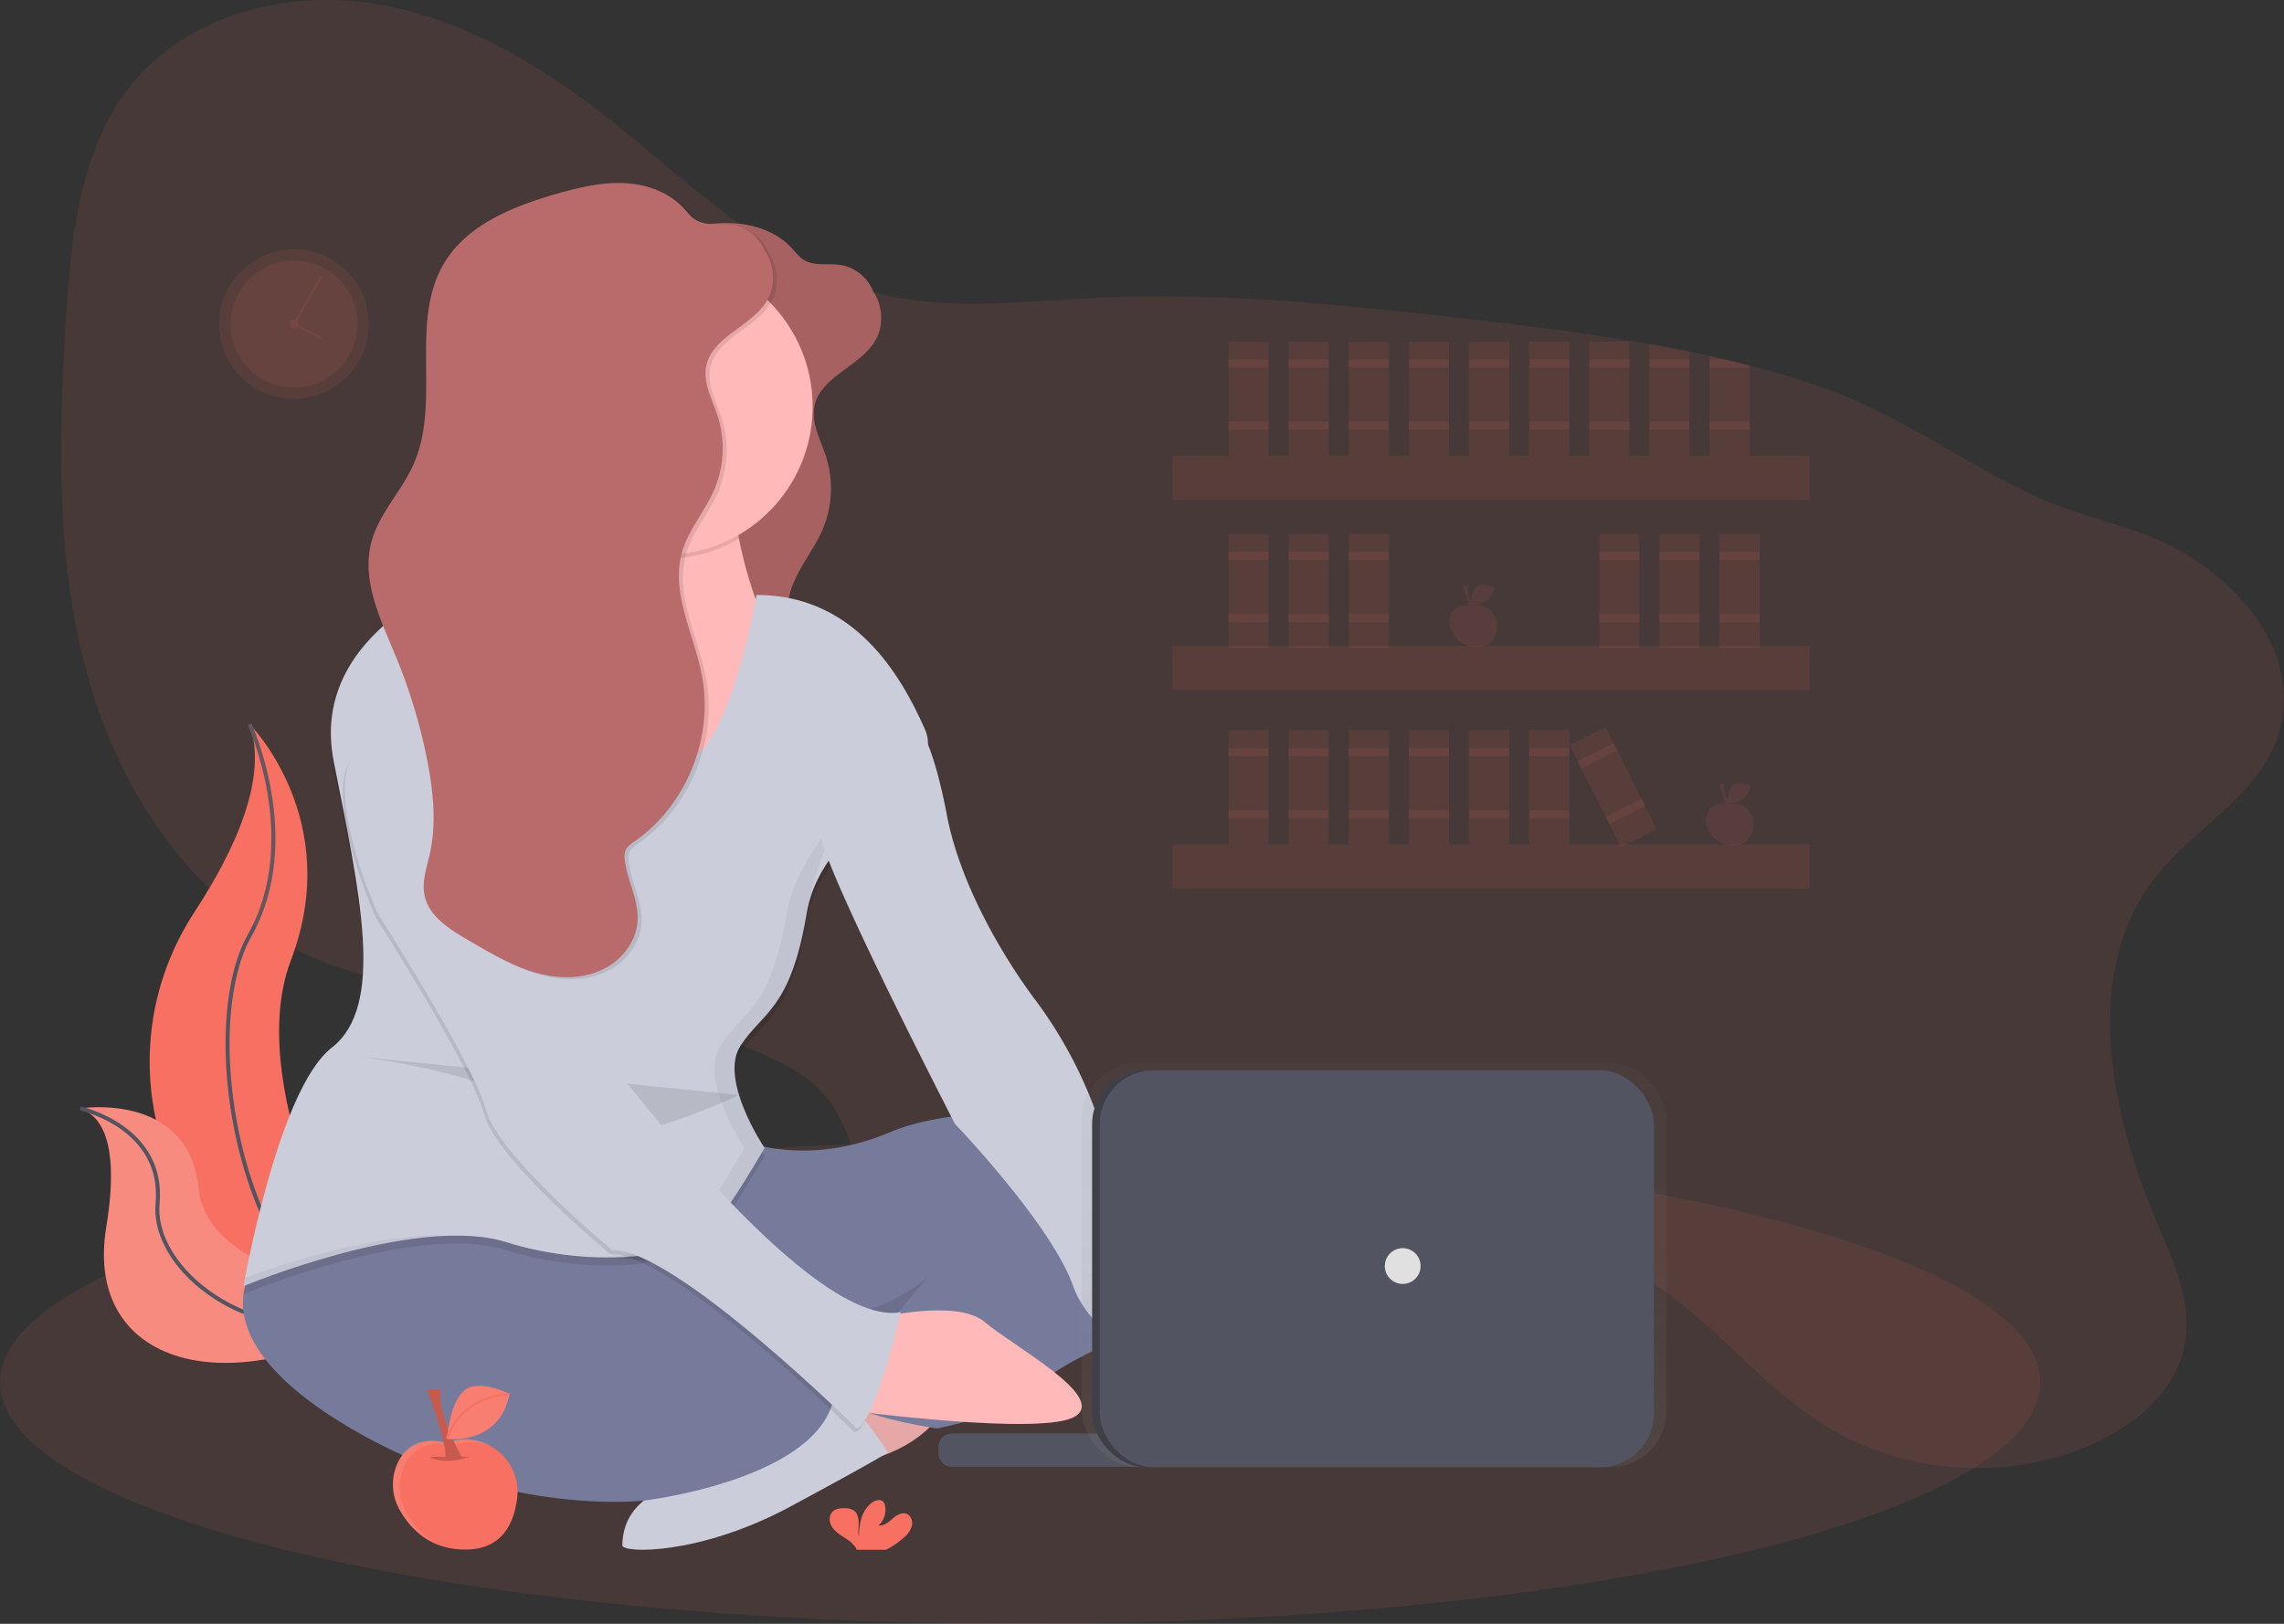 <svg id="95c6c890-4df0-4047-9b20-53c1698e0703" data-name="Layer 1" xmlns="http://www.w3.org/2000/svg" xmlns:xlink="http://www.w3.org/1999/xlink" width="1139.67" height="810.43" viewBox="0 0 1139.67 810.43"><rect x="0" y="0" width="1139.67" height="810.43" fill="#333333" stroke="none"/><defs><linearGradient id="27534bda-5ea1-4910-bcb7-b6f2fadd52ae" x1="685.66" y1="732.28" x2="685.66" y2="530.49" gradientUnits="userSpaceOnUse"><stop offset="0" stop-color="gray" stop-opacity="0.25"/><stop offset="0.54" stop-color="gray" stop-opacity="0.12"/><stop offset="1" stop-color="gray" stop-opacity="0.1"/></linearGradient></defs><title>freelancer</title><ellipse cx="509" cy="689.93" rx="509" ry="120.5" fill="#f77062" opacity="0.1"/><path d="M154.69,406.21S202.1,453.62,175.34,524s45.88,187.34,45.88,187.34-.78-.11-2.22-.37C121.63,693.76,73.24,582.4,127.39,499.66,147.52,468.9,164,432.82,154.69,406.21Z" transform="translate(-30.16 -44.79)" fill="#f77062"/><path d="M154.69,406.21s26.76,58.11,0,105.52S150.1,692.2,221.22,711.32" transform="translate(-30.16 -44.79)" fill="none" stroke="#535461" stroke-miterlimit="10" stroke-width="2"/><path d="M70.25,598s54.1-8.62,59,39.87,104,55.2,104,55.2-.65.44-1.86,1.24C149.63,748,71.41,728.49,83.2,657.17,87.58,630.65,87.23,604,70.25,598Z" transform="translate(-30.16 -44.79)" fill="#f77062"/><path d="M70.25,598s54.1-8.62,59,39.87,104,55.2,104,55.2-.65.44-1.86,1.24C149.63,748,71.41,728.49,83.2,657.17,87.58,630.65,87.23,604,70.25,598Z" transform="translate(-30.16 -44.79)" fill="#f5f5f5" opacity="0.2"/><path d="M70.25,598s42,9.22,38.54,47.4,62.36,84,124.51,47.67" transform="translate(-30.16 -44.79)" fill="none" stroke="#535461" stroke-miterlimit="10" stroke-width="2"/><path d="M1168.59,405.63c-6.95,34.06-42.63,51.14-62.62,76.55-37.67,47.89-23,117.84.9,173.86,8,18.76,17.08,38.61,13.69,58.72-4.13,24.6-26.08,42.58-49.13,52.12-42,17.37-92.3,13.23-130.91-10.79-33.36-20.75-57.26-54.51-91.19-74.32-56.79-33.15-129.07-20.63-190.74,2.21-43.62,16.15-91.32,37.17-134.67,20.28-30.5-11.88-51.59-40.8-63.08-71.45-5.54-14.8-9.57-30.82-20.16-42.55-6.3-7-14.52-11.93-22.93-16.1-76.88-38.12-174-17.7-248.63-60-50.42-28.55-82.71-82.4-97-138.56s-12.63-115-9-172.88c2.58-41.1,7.21-85,33.47-116.7C124.37,52.49,172,40,215.14,46.39s82.15,29.11,116.52,55.88c43,33.47,82.78,75.13,135.51,88.69,35.91,9.23,73.68,4.18,110.72,2.43,61.92-2.92,123.86,3.58,185.43,10.7,30,3.47,60.1,7.11,89.84,12.39q10,1.77,20,3.81,5,1,10,2.14c2.6.57,5.19,1.17,7.78,1.78q6.13,1.44,12.22,3c11.66,3,23.21,6.45,34.64,10.35,39.74,13.57,71.6,38.2,109.13,55.41,24.46,11.22,51.13,14.32,74.29,28.6C1149.75,339.19,1175.9,369.81,1168.59,405.63Z" transform="translate(-30.16 -44.79)" fill="#f77062" opacity="0.1"/><path d="M636.3,688.77s41.1-3.26,52.93,10.88,54.06,46.56,36.63,53.78-111-21.61-111-21.61Z" transform="translate(-30.16 -44.79)" fill="#ffb9b9"/><path d="M467.33,196.56a21.43,21.43,0,0,0-17.48-19.49c-6.26-1-13.25.77-18.63-2.6-2.43-1.53-4.17-3.92-6.13-6-7.68-8.21-19.21-12-30.45-12.33s-22.32,2.39-33.12,5.5c-21.56,6.21-44.34,15.32-55.81,34.6-17.44,29.35-1.35,68.91-15.14,100.14-6,13.64-17.44,24.78-21.16,39.22-5,19.29,4.86,38.86,12.45,57.28a273.18,273.18,0,0,1,15.44,51.2c3.05,15.48,4.75,31.57,1.31,47-1.51,6.75-4,13.62-2.66,20.4,2,10.26,11.92,16.73,20.94,22l2.35,1.38c13,7.6,26.37,15.36,41.26,17.24,9.25,1.16,19-.12,27-4.85s14.09-13.17,14.77-22.46c.76-10.51-5.09-20.35-6.35-30.82a9.37,9.37,0,0,1,.35-4.72c.83-2,2.76-3.29,4.54-4.53,25.64-17.88,39.39-51.34,33.72-82.08-3.86-20.94-15.86-41.76-10.05-62.25,3.21-11.32,11.48-20.49,16.12-31.3a52.54,52.54,0,0,0,1.72-36.42c-2.65-8.26-7.45-16.51-5.8-25,2.91-15.08,23-19.89,30.59-33.25,5.63-9.94,2.3-24-7.2-30.32" transform="translate(-30.16 -44.79)" fill="#b96b6b"/><path d="M467.33,196.56a21.43,21.43,0,0,0-17.48-19.49c-6.26-1-13.25.77-18.63-2.6-2.43-1.53-4.17-3.92-6.13-6-7.68-8.21-19.21-12-30.45-12.33s-22.32,2.39-33.12,5.5c-21.56,6.21-44.34,15.32-55.81,34.6-17.44,29.35-1.35,68.91-15.14,100.14-6,13.64-17.44,24.78-21.16,39.22-5,19.29,4.86,38.86,12.45,57.28a273.18,273.18,0,0,1,15.44,51.2c3.05,15.48,4.75,31.57,1.31,47-1.51,6.75-4,13.62-2.66,20.4,2,10.26,11.92,16.73,20.94,22l2.35,1.38c13,7.6,26.37,15.36,41.26,17.24,9.25,1.16,19-.12,27-4.85s14.09-13.17,14.77-22.46c.76-10.51-5.09-20.35-6.35-30.82a9.37,9.37,0,0,1,.35-4.72c.83-2,2.76-3.29,4.54-4.53,25.64-17.88,39.39-51.34,33.72-82.08-3.86-20.94-15.86-41.76-10.05-62.25,3.21-11.32,11.48-20.49,16.12-31.3a52.54,52.54,0,0,0,1.72-36.42c-2.65-8.26-7.45-16.51-5.8-25,2.91-15.08,23-19.89,30.59-33.25,5.63-9.94,2.3-24-7.2-30.32" transform="translate(-30.16 -44.79)" opacity="0.1"/><polygon points="478.5 675.93 263.5 675.93 263.5 560.93 383.5 606.93 478.5 560.93 478.5 675.93" fill="#777b9b"/><polygon points="478.5 675.93 263.5 675.93 263.5 560.93 383.5 606.93 478.5 560.93 478.5 675.93" opacity="0.1"/><path d="M482.66,731.77s-39,9.32-43,26.4,23,15.53,23,15.53,38-7.77,43-38.83S482.66,731.77,482.66,731.77Z" transform="translate(-30.16 -44.79)" fill="#ffb9b9"/><path d="M482.66,731.77s-39,9.32-43,26.4,23,15.53,23,15.53,38-7.77,43-38.83S482.66,731.77,482.66,731.77Z" transform="translate(-30.16 -44.79)" opacity="0.1"/><path d="M377.93,783.83s-36.77,2.39-37.27,32.22c-.07,4,38.3,5.16,83.85-19.33s48.65-27.07,48.65-27.07-17.6-28.36-30-32.22S377.93,783.83,377.93,783.83Z" transform="translate(-30.16 -44.79)" fill="#cbcdda"/><path d="M162.66,669.71s-42,35,36,84,153,40,153,40,81.36-9.63,93.68-47.82-60.68-70.18-60.68-70.18-80,0-116-23S162.66,669.71,162.66,669.71Z" transform="translate(-30.16 -44.79)" fill="#777b9b"/><path d="M389.66,609.71s36,21,85,0c37.7-16.16,120.4-9.82,156.53-6,16.94,1.77,31.45,13.44,36.08,29.83,3.78,13.37,1,29.8-21.62,45.2-50,34-85,44-98,58s-50,21-50,21-47-7-47-17,43-59,43-59-63,58-128-20S389.66,609.71,389.66,609.71Z" transform="translate(-30.16 -44.79)" fill="#777b9b"/><path d="M371.66,468.71l-127-87s60.92-41.31,66.15-78.23a30,30,0,0,0-4.15-20.77c-25-40,88,0,88,0a236.25,236.25,0,0,0,4.25,31c4.91,24.35,15.27,56.78,36.75,73C472.66,414.71,371.66,468.71,371.66,468.71Z" transform="translate(-30.16 -44.79)" fill="#ffb9b9"/><path d="M398.91,313.67a74.06,74.06,0,0,1-88.1-10.19,30,30,0,0,0-4.15-20.77c-25-40,88,0,88,0A236.25,236.25,0,0,0,398.91,313.67Z" transform="translate(-30.16 -44.79)" opacity="0.1"/><circle cx="331.5" cy="202.93" r="74" fill="#ffb9b9"/><path d="M407.66,345.71s-15,88-40,83-103-93-103-93-81,27-68,93,26,122-1,143-44,119-44,119,86-36,131-22,91,7,102-6,27-41,27-41-23-34-12-51,25-18,33-66,71-65,59-92S456.66,345.71,407.66,345.71Z" transform="translate(-30.16 -44.79)" opacity="0.1"/><path d="M407.66,341.71s-15,88-40,83-103-93-103-93-81,27-68,93,26,122-1,143-44,119-44,119,86-36,131-22,91,7,102-6,27-41,27-41-23-34-12-51,25-18,33-66,71-65,59-92S456.66,341.71,407.66,341.71Z" transform="translate(-30.16 -44.79)" fill="#cbcdda"/><path d="M467.66,702.71s40-10,54,2,61,37,45,47-113-3-113-3Z" transform="translate(-30.16 -44.79)" fill="#ffb9b9"/><g opacity="0.05"><path d="M357.66,424.71a10.68,10.68,0,0,0,6.87-1c-27.78-10.72-99.87-92-99.87-92s-2.84.95-7.38,2.92C271.06,349.94,335.39,420.26,357.66,424.71Z" transform="translate(-30.16 -44.79)"/><path d="M481.66,408.71c27.58-10.61-51,44-59,92s-22,49-33,66,12,51,12,51-16,28-27,41c-6.3,7.45-24.09,12.91-46.59,13.6,27.14.86,49.38-5.09,56.59-13.6,11-13,27-41,27-41s-23-34-12-51,25-18,33-66S475.16,411.21,481.66,408.71Z" transform="translate(-30.16 -44.79)"/><path d="M152.43,682.54c-.51,2.67-.77,4.18-.77,4.18s55.92-23.41,101.18-25.13C217.91,660.14,172.77,675,152.43,682.54Z" transform="translate(-30.16 -44.79)"/></g><path d="M484.66,403.71s9,1,18,48,44,92,44,92a217.87,217.87,0,0,1,32,61c12,36,65.5,83.5,84.5,85.5,0,0-36.5,36.5-32.5,46.5s-4,0-4,0-50-19-61-50-59-81-59-81-64-124-67-144S484.66,403.71,484.66,403.71Z" transform="translate(-30.16 -44.79)" fill="#cbcdda"/><path d="M209.16,572.21s77,9,94,33,95.75-13.94,95.75-13.94" transform="translate(-30.16 -44.79)" opacity="0.1"/><path d="M284.66,435.71s33,121,45,136,105,138,149,130c0,0-13,56-22,58,0,0-91-90-122-89,0,0-57-47-63-70s-54-98-54-98-24-53-14-76S266.66,413.71,284.66,435.71Z" transform="translate(-30.16 -44.79)" opacity="0.1"/><path d="M285.66,433.71s33,121,45,136,105,138,149,130c0,0-13,56-22,58,0,0-91-90-122-89,0,0-57-47-63-70s-54-98-54-98-24-53-14-76S267.66,411.71,285.66,433.71Z" transform="translate(-30.16 -44.79)" fill="#cbcdda"/><path d="M415.33,177.56a21.43,21.43,0,0,0-17.48-19.49c-6.26-1-13.25.77-18.63-2.6-2.43-1.53-4.17-3.92-6.13-6-7.68-8.21-19.21-12-30.45-12.33s-22.32,2.39-33.12,5.5c-21.56,6.21-44.34,15.32-55.81,34.6-17.44,29.35-1.35,68.91-15.14,100.14-6,13.64-17.44,24.78-21.16,39.22-5,19.29,4.86,38.86,12.45,57.28a273.18,273.18,0,0,1,15.44,51.2c3.05,15.48,4.75,31.57,1.31,47-1.51,6.75-4,13.62-2.66,20.4,2,10.26,11.92,16.73,20.94,22l2.35,1.38c13,7.6,26.37,15.36,41.26,17.24,9.25,1.16,19-.12,27-4.85s14.09-13.17,14.77-22.46c.76-10.51-5.09-20.35-6.35-30.82a9.37,9.37,0,0,1,.35-4.72c.83-2,2.76-3.29,4.54-4.53,25.64-17.88,39.39-51.34,33.72-82.08-3.86-20.94-15.86-41.76-10.05-62.25,3.21-11.32,11.48-20.49,16.12-31.3a52.54,52.54,0,0,0,1.72-36.42c-2.65-8.26-7.45-16.51-5.8-25,2.91-15.08,23-19.89,30.59-33.25,5.63-9.94,2.3-24-7.2-30.32" transform="translate(-30.16 -44.79)" opacity="0.1"/><path d="M413.33,176.56a21.43,21.43,0,0,0-17.48-19.49c-6.26-1-13.25.77-18.63-2.6-2.43-1.53-4.17-3.92-6.13-6-7.68-8.21-19.21-12-30.45-12.33s-22.32,2.39-33.12,5.5c-21.56,6.21-44.34,15.32-55.81,34.6-17.44,29.35-1.35,68.91-15.14,100.14-6,13.64-17.44,24.78-21.16,39.22-5,19.29,4.86,38.86,12.45,57.28a273.18,273.18,0,0,1,15.44,51.2c3.05,15.48,4.75,31.57,1.31,47-1.51,6.75-4,13.62-2.66,20.4,2,10.26,11.92,16.73,20.94,22l2.35,1.38c13,7.6,26.37,15.36,41.26,17.24,9.25,1.16,19-.12,27-4.85s14.09-13.17,14.77-22.46c.76-10.51-5.09-20.35-6.35-30.82a9.37,9.37,0,0,1,.35-4.72c.83-2,2.76-3.29,4.54-4.53,25.64-17.88,39.39-51.34,33.72-82.08-3.86-20.94-15.86-41.76-10.05-62.25,3.21-11.32,11.48-20.49,16.12-31.3a52.54,52.54,0,0,0,1.72-36.42c-2.65-8.26-7.45-16.51-5.8-25,2.91-15.08,23-19.89,30.59-33.25,5.63-9.94,2.3-24-7.2-30.32" transform="translate(-30.16 -44.79)" fill="#b96b6b"/><path d="M481.36,812a11.67,11.67,0,0,0,3.83-5.78c.5-2.3-.48-5.05-2.68-5.89-2.46-.94-5.09.76-7.08,2.49s-4.28,3.69-6.89,3.32a10.48,10.48,0,0,0,3.24-9.81,4.1,4.1,0,0,0-.9-2c-1.37-1.46-3.84-.83-5.48.32-5.2,3.66-6.65,10.72-6.68,17.08-.52-2.29-.08-4.68-.1-7s-.66-5-2.64-6.22a8,8,0,0,0-4-.95c-2.34-.09-4.94.15-6.54,1.86-2,2.12-1.47,5.69.26,8s4.35,3.8,6.77,5.42a15,15,0,0,1,4.84,4.61,4.57,4.57,0,0,1,.36.82H472.3A40.83,40.83,0,0,0,481.36,812Z" transform="translate(-30.16 -44.79)" fill="#f77062"/><rect x="585" y="227.43" width="318" height="22" fill="#f77062" opacity="0.1"/><rect x="585" y="322.43" width="318" height="22" fill="#f77062" opacity="0.1"/><rect x="585" y="421.43" width="318" height="22" fill="#f77062" opacity="0.1"/><rect x="613" y="170.43" width="20" height="57" fill="#f77062" opacity="0.1"/><rect x="613" y="179.43" width="20" height="4" fill="#f77062" opacity="0.1"/><rect x="613" y="210.43" width="20" height="4" fill="#f77062" opacity="0.1"/><rect x="643" y="170.43" width="20" height="57" fill="#f77062" opacity="0.1"/><rect x="643" y="179.43" width="20" height="4" fill="#f77062" opacity="0.1"/><rect x="643" y="210.43" width="20" height="4" fill="#f77062" opacity="0.1"/><rect x="673" y="170.43" width="20" height="57" fill="#f77062" opacity="0.1"/><rect x="673" y="179.43" width="20" height="4" fill="#f77062" opacity="0.1"/><rect x="673" y="210.43" width="20" height="4" fill="#f77062" opacity="0.1"/><rect x="703" y="170.43" width="20" height="57" fill="#f77062" opacity="0.1"/><rect x="703" y="179.43" width="20" height="4" fill="#f77062" opacity="0.1"/><rect x="703" y="210.43" width="20" height="4" fill="#f77062" opacity="0.1"/><rect x="733" y="170.43" width="20" height="57" fill="#f77062" opacity="0.1"/><rect x="733" y="179.43" width="20" height="4" fill="#f77062" opacity="0.1"/><rect x="733" y="210.43" width="20" height="4" fill="#f77062" opacity="0.1"/><rect x="763" y="170.43" width="20" height="57" fill="#f77062" opacity="0.1"/><rect x="763" y="179.43" width="20" height="4" fill="#f77062" opacity="0.1"/><rect x="763" y="210.43" width="20" height="4" fill="#f77062" opacity="0.1"/><rect x="793" y="170.43" width="20" height="57" fill="#f77062" opacity="0.1"/><rect x="793" y="179.43" width="20" height="4" fill="#f77062" opacity="0.1"/><rect x="793" y="210.43" width="20" height="4" fill="#f77062" opacity="0.1"/><rect x="825.16" y="409.21" width="20" height="57" transform="translate(-137.76 375.95) rotate(-26.63)" fill="#f77062" opacity="0.1"/><rect x="817.32" y="420.07" width="20" height="4" transform="translate(-131.58 370.77) rotate(-26.63)" fill="#f77062" opacity="0.1"/><rect x="831.21" y="447.78" width="20" height="4" transform="translate(-142.53 379.94) rotate(-26.63)" fill="#f77062" opacity="0.1"/><rect x="613" y="266.43" width="20" height="57" fill="#f77062" opacity="0.1"/><rect x="613" y="275.43" width="20" height="4" fill="#f77062" opacity="0.1"/><rect x="613" y="306.43" width="20" height="4" fill="#f77062" opacity="0.1"/><rect x="643" y="266.43" width="20" height="57" fill="#f77062" opacity="0.1"/><rect x="643" y="275.43" width="20" height="4" fill="#f77062" opacity="0.1"/><rect x="643" y="306.43" width="20" height="4" fill="#f77062" opacity="0.1"/><rect x="673" y="266.43" width="20" height="57" fill="#f77062" opacity="0.1"/><rect x="673" y="275.43" width="20" height="4" fill="#f77062" opacity="0.1"/><rect x="673" y="306.43" width="20" height="4" fill="#f77062" opacity="0.1"/><rect x="798" y="266.43" width="20" height="57" fill="#f77062" opacity="0.1"/><rect x="798" y="275.43" width="20" height="4" fill="#f77062" opacity="0.1"/><rect x="798" y="306.43" width="20" height="4" fill="#f77062" opacity="0.1"/><rect x="828" y="266.43" width="20" height="57" fill="#f77062" opacity="0.1"/><rect x="828" y="275.43" width="20" height="4" fill="#f77062" opacity="0.1"/><rect x="828" y="306.43" width="20" height="4" fill="#f77062" opacity="0.1"/><rect x="858" y="266.43" width="20" height="57" fill="#f77062" opacity="0.1"/><rect x="858" y="275.43" width="20" height="4" fill="#f77062" opacity="0.1"/><rect x="858" y="306.43" width="20" height="4" fill="#f77062" opacity="0.1"/><rect x="613" y="364.43" width="20" height="57" fill="#f77062" opacity="0.1"/><rect x="613" y="373.43" width="20" height="4" fill="#f77062" opacity="0.1"/><rect x="613" y="404.43" width="20" height="4" fill="#f77062" opacity="0.1"/><rect x="643" y="364.43" width="20" height="57" fill="#f77062" opacity="0.1"/><rect x="643" y="373.43" width="20" height="4" fill="#f77062" opacity="0.1"/><rect x="643" y="404.43" width="20" height="4" fill="#f77062" opacity="0.1"/><rect x="673" y="364.43" width="20" height="57" fill="#f77062" opacity="0.1"/><rect x="673" y="373.43" width="20" height="4" fill="#f77062" opacity="0.1"/><rect x="673" y="404.43" width="20" height="4" fill="#f77062" opacity="0.1"/><rect x="703" y="364.43" width="20" height="57" fill="#f77062" opacity="0.1"/><rect x="703" y="373.43" width="20" height="4" fill="#f77062" opacity="0.1"/><rect x="703" y="404.43" width="20" height="4" fill="#f77062" opacity="0.1"/><rect x="733" y="364.43" width="20" height="57" fill="#f77062" opacity="0.1"/><rect x="733" y="373.43" width="20" height="4" fill="#f77062" opacity="0.1"/><rect x="733" y="404.43" width="20" height="4" fill="#f77062" opacity="0.1"/><rect x="763" y="364.43" width="20" height="57" fill="#f77062" opacity="0.1"/><rect x="763" y="373.43" width="20" height="4" fill="#f77062" opacity="0.1"/><rect x="763" y="404.43" width="20" height="4" fill="#f77062" opacity="0.1"/><path d="M873.16,220.29v51.92h-20V216.48Q863.2,218.25,873.16,220.29Z" transform="translate(-30.16 -44.79)" fill="#f77062" opacity="0.1"/><rect x="823" y="179.43" width="20" height="4" fill="#f77062" opacity="0.1"/><rect x="823" y="210.43" width="20" height="4" fill="#f77062" opacity="0.1"/><path d="M903.16,227.23v45h-20V222.43c2.6.57,5.19,1.17,7.78,1.78Q897.08,225.65,903.16,227.23Z" transform="translate(-30.16 -44.79)" fill="#f77062" opacity="0.1"/><path d="M903.16,227.23v1h-20v-4h7.78Q897.08,225.65,903.16,227.23Z" transform="translate(-30.16 -44.79)" fill="#f77062" opacity="0.1"/><rect x="853" y="210.43" width="20" height="4" fill="#f77062" opacity="0.1"/><circle cx="146.7" cy="161.75" r="37.33" fill="#f77062" opacity="0.1"/><circle cx="146.7" cy="161.75" r="31.68" fill="#f77062" opacity="0.1"/><circle cx="146.7" cy="161.75" r="2.26" fill="#f77062" opacity="0.1"/><line x1="160.28" y1="138" x2="147.82" y2="159.8" fill="none" stroke="#f77062" stroke-miterlimit="10" opacity="0.1"/><line x1="160.84" y1="169.11" x2="148.74" y2="162.74" fill="none" stroke="#f77062" stroke-miterlimit="10" opacity="0.1"/><rect x="468.26" y="715.48" width="117.43" height="16.59" rx="6.5" ry="6.5" fill="#535461"/><g opacity="0.7"><rect x="539.73" y="530.49" width="291.85" height="201.8" rx="28.22" ry="28.22" fill="url(#27534bda-5ea1-4910-bcb7-b6f2fadd52ae)"/></g><rect x="544.94" y="534.21" width="276.47" height="198.07" rx="26.84" ry="26.84" fill="#3e3f49"/><rect x="548.77" y="534.21" width="276.47" height="198.07" rx="26.84" ry="26.84" fill="#535461"/><circle cx="699.92" cy="631.88" r="8.93" fill="#e0e0e0"/><path d="M252.72,765.12s-15.88-5.38-23.52,8.61a25.52,25.52,0,0,0,.34,24.57c5,9.07,15.36,20.85,35,19.8,16.62-.89,22.15-13.57,23.65-25.37a26.06,26.06,0,0,0-34.61-27.9Z" transform="translate(-30.16 -44.79)" fill="#f77062"/><path d="M232.9,799.56a25.52,25.52,0,0,1-.34-24.57c7.64-14,23.52-8.61,23.52-8.61l.81-.29a25.83,25.83,0,0,1,18.66.42,25.84,25.84,0,0,0-22-2.1l-.81.29s-15.88-5.38-23.52,8.61a25.52,25.52,0,0,0,.34,24.57c3.31,6,8.92,13.11,18,17A39.35,39.35,0,0,1,232.9,799.56Z" transform="translate(-30.16 -44.79)" fill="#fff" opacity="0.1"/><path d="M244.52,771.85s5.89,4.63,20.18,0" transform="translate(-30.16 -44.79)" opacity="0.2"/><path d="M243.26,738.21s10.09,27.33,9.25,34.48l8-.84s-13.46-24-10.09-33.64Z" transform="translate(-30.16 -44.79)" fill="#f77062"/><path d="M243.26,738.21s10.09,27.33,9.25,34.48l8-.84s-13.46-24-10.09-33.64Z" transform="translate(-30.16 -44.79)" opacity="0.2"/><path d="M284.45,740.5s-15.88-8.12-23-1.41-8.2,23.86-8.2,23.86S279.16,766.51,284.45,740.5Z" transform="translate(-30.16 -44.79)" fill="#f77062"/><path d="M284.45,740.5s-15.88-8.12-23-1.41-8.2,23.86-8.2,23.86S279.16,766.51,284.45,740.5Z" transform="translate(-30.16 -44.79)" fill="#fff" opacity="0.1"/><path d="M253.26,762.95s4.17-19.91,31.19-22.45" transform="translate(-30.16 -44.79)" fill="none" stroke="#f77062" stroke-miterlimit="10"/><g opacity="0.1"><path d="M763.55,347.49s-6.06-2.06-9,3.29a9.75,9.75,0,0,0,.13,9.38c1.92,3.46,5.87,8,13.35,7.56,6.35-.34,8.46-5.18,9-9.69a10,10,0,0,0-13.22-10.66Z" transform="translate(-30.16 -44.79)" fill="#f77062"/><path d="M756,360.65a9.75,9.75,0,0,1-.13-9.38c2.92-5.34,9-3.29,9-3.29l.31-.11a9.87,9.87,0,0,1,7.13.16,9.87,9.87,0,0,0-8.41-.8l-.31.11s-6.06-2.06-9,3.29a9.75,9.75,0,0,0,.13,9.38,14.57,14.57,0,0,0,6.86,6.49A15,15,0,0,1,756,360.65Z" transform="translate(-30.16 -44.79)" fill="#f77062" opacity="0.1"/><path d="M760.42,350.06s2.25,1.77,7.71,0" transform="translate(-30.16 -44.79)" fill="#f77062" opacity="0.2"/><path d="M759.93,337.21s3.85,10.44,3.53,13.17l3.05-.32s-5.14-9.15-3.85-12.85Z" transform="translate(-30.16 -44.79)" fill="#f77062"/><path d="M759.93,337.21s3.85,10.44,3.53,13.17l3.05-.32s-5.14-9.15-3.85-12.85Z" transform="translate(-30.16 -44.79)" fill="#f77062" opacity="0.2"/><path d="M775.67,338.09s-6.07-3.1-8.78-.54-3.13,9.11-3.13,9.11S773.65,348,775.67,338.09Z" transform="translate(-30.16 -44.79)" fill="#f77062"/><path d="M775.67,338.09s-6.07-3.1-8.78-.54-3.13,9.11-3.13,9.11S773.65,348,775.67,338.09Z" transform="translate(-30.16 -44.79)" fill="#f77062" opacity="0.1"/><path d="M763.75,346.66s1.59-7.6,11.91-8.58" transform="translate(-30.16 -44.79)" fill="#f77062"/></g><g opacity="0.1"><path d="M891.55,446.49s-6.06-2.06-9,3.29a9.75,9.75,0,0,0,.13,9.38c1.92,3.46,5.87,8,13.35,7.56,6.35-.34,8.46-5.18,9-9.69a10,10,0,0,0-13.22-10.66Z" transform="translate(-30.16 -44.79)" fill="#f77062"/><path d="M884,459.65a9.75,9.75,0,0,1-.13-9.38c2.92-5.34,9-3.29,9-3.29l.31-.11a9.87,9.87,0,0,1,7.13.16,9.87,9.87,0,0,0-8.41-.8l-.31.11s-6.06-2.06-9,3.29a9.75,9.75,0,0,0,.13,9.38,14.57,14.57,0,0,0,6.86,6.49A15,15,0,0,1,884,459.65Z" transform="translate(-30.16 -44.79)" fill="#f77062" opacity="0.1"/><path d="M888.42,449.06s2.25,1.77,7.71,0" transform="translate(-30.16 -44.79)" fill="#f77062" opacity="0.2"/><path d="M887.93,436.21s3.85,10.44,3.53,13.17l3.05-.32s-5.14-9.15-3.85-12.85Z" transform="translate(-30.16 -44.79)" fill="#f77062"/><path d="M887.93,436.21s3.85,10.44,3.53,13.17l3.05-.32s-5.14-9.15-3.85-12.85Z" transform="translate(-30.16 -44.79)" fill="#f77062" opacity="0.2"/><path d="M903.67,437.09s-6.07-3.1-8.78-.54-3.13,9.11-3.13,9.11S901.65,447,903.67,437.09Z" transform="translate(-30.16 -44.79)" fill="#f77062"/><path d="M903.67,437.09s-6.07-3.1-8.78-.54-3.13,9.11-3.13,9.11S901.65,447,903.67,437.09Z" transform="translate(-30.16 -44.79)" fill="#f77062" opacity="0.1"/><path d="M891.75,445.66s1.59-7.6,11.91-8.58" transform="translate(-30.16 -44.79)" fill="#f77062"/></g></svg>